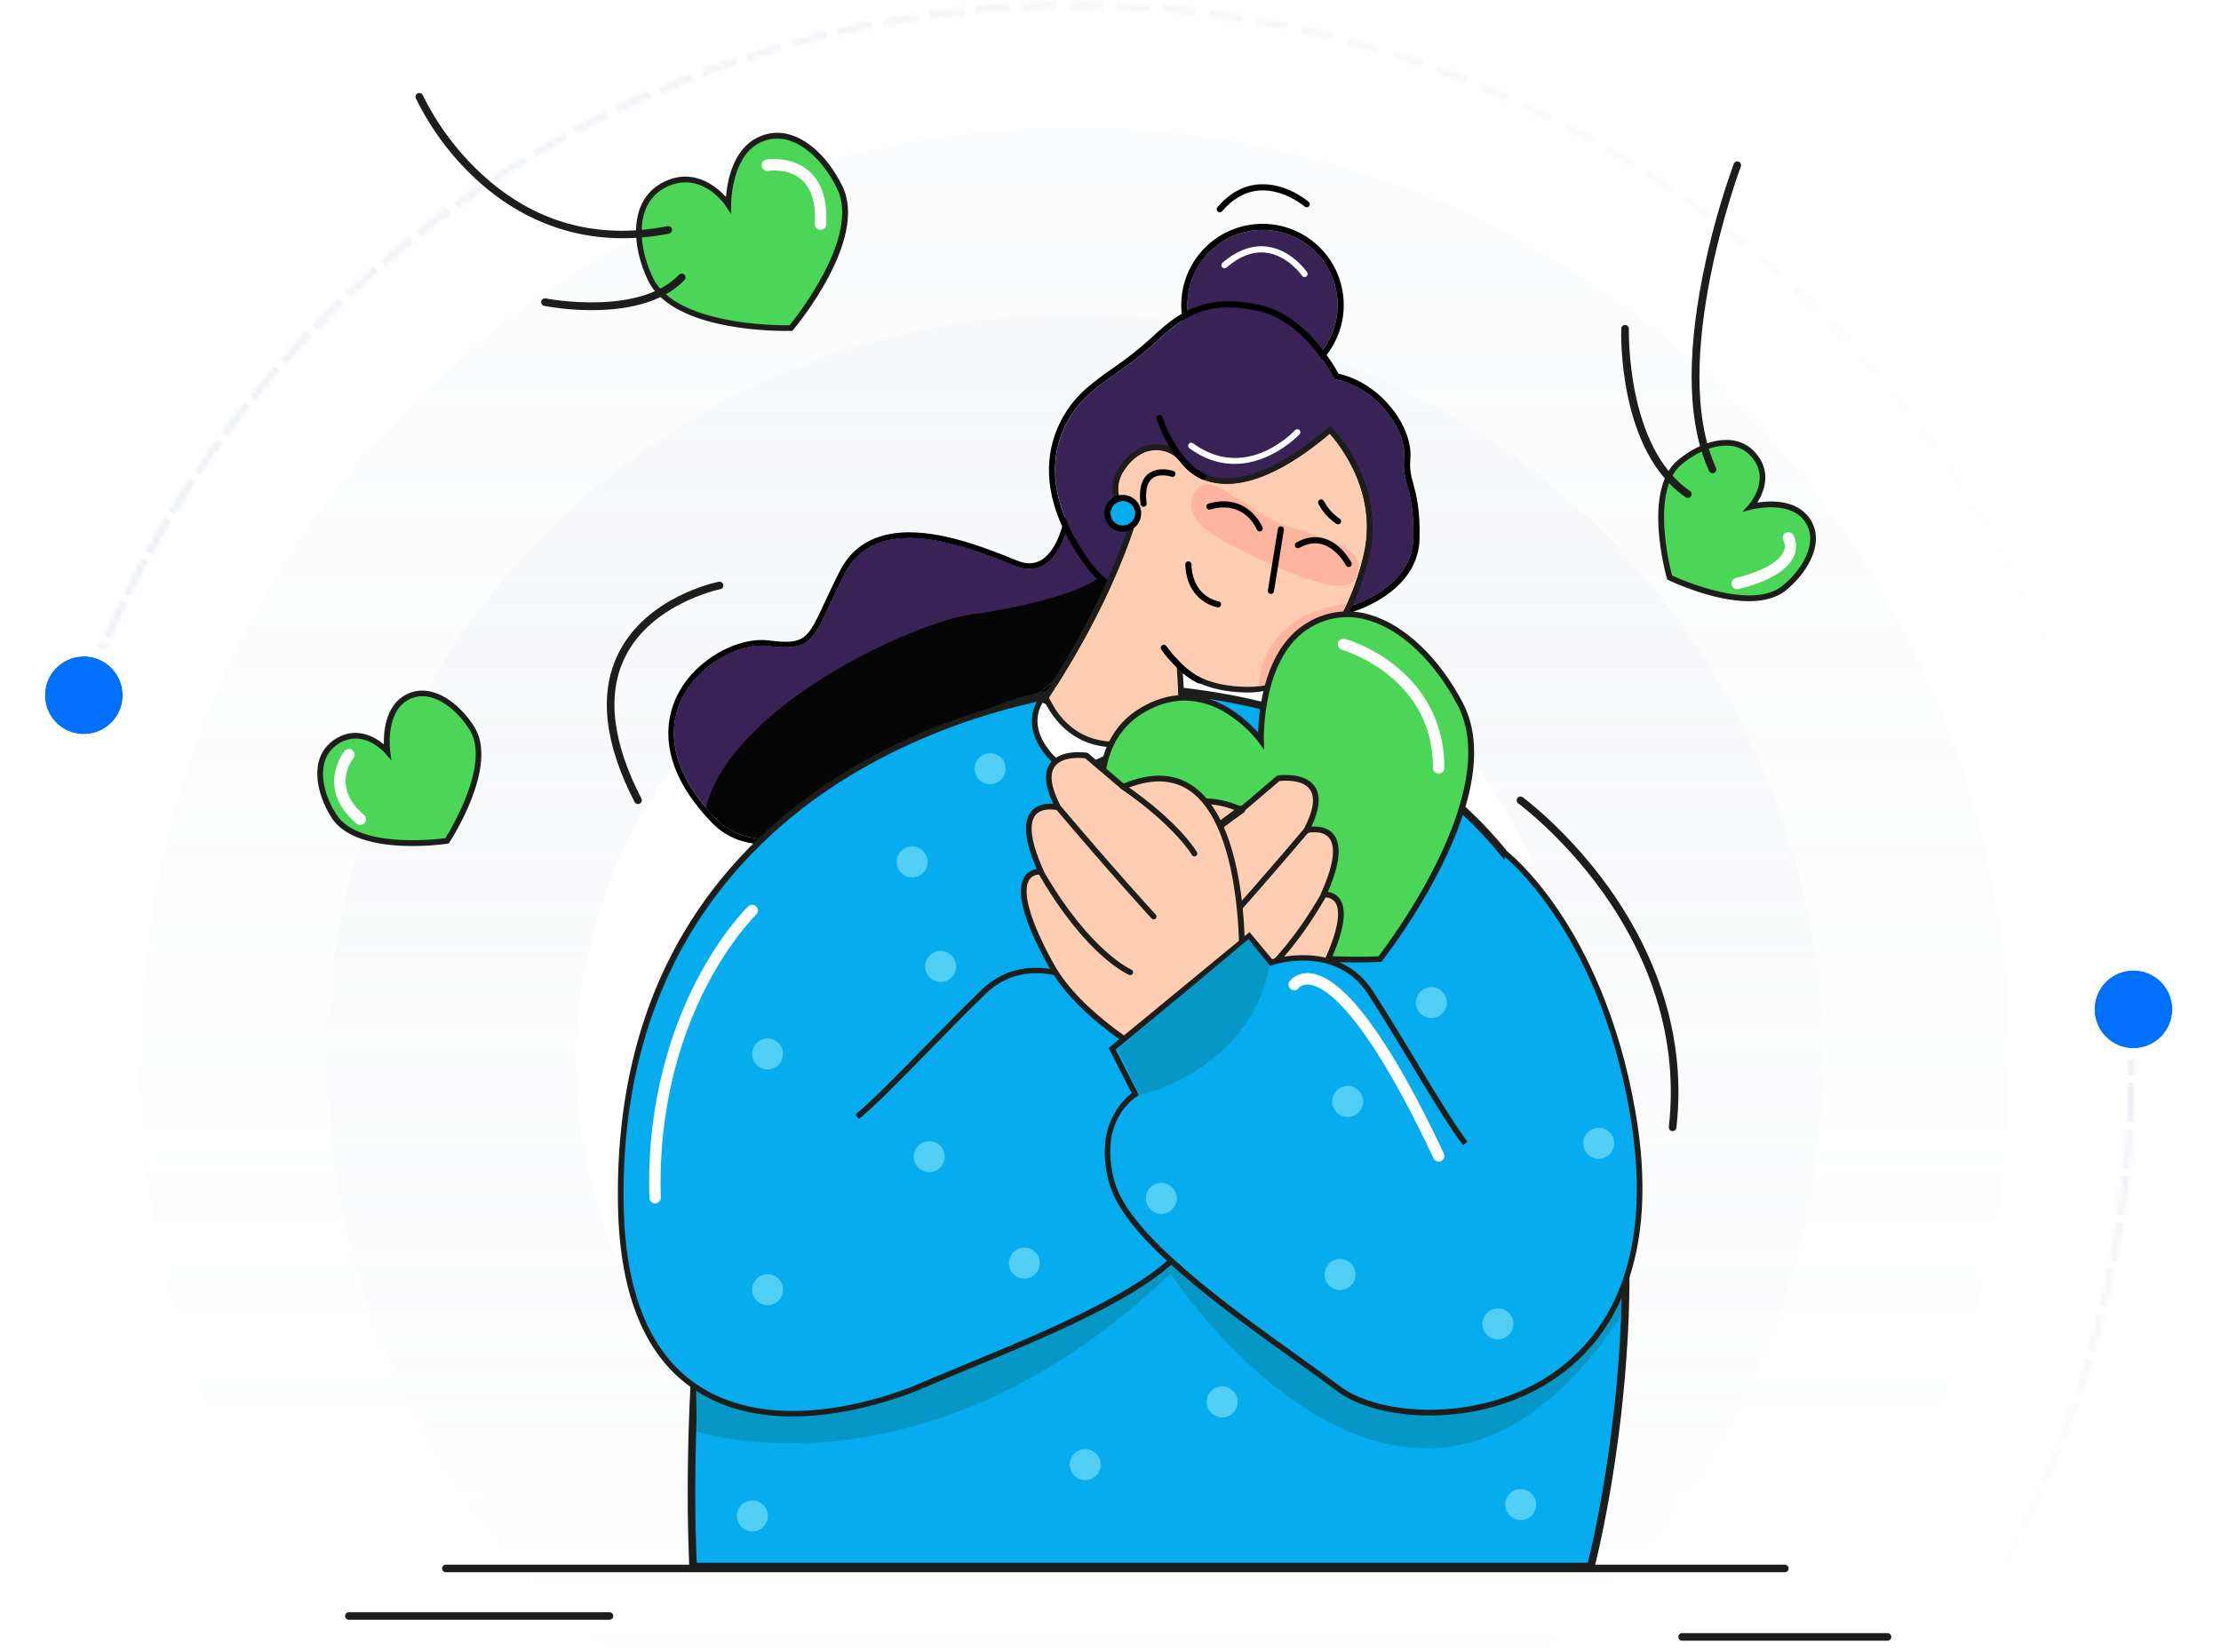 <svg width="406" height="302" viewBox="0 0 406 302" fill="none" xmlns="http://www.w3.org/2000/svg">
<mask id="mask0_14083_91640" style="mask-type:alpha" maskUnits="userSpaceOnUse" x="0" y="0" width="406" height="302">
<rect width="405.823" height="301.875" fill="#D9D9D9"/>
</mask>
<g mask="url(#mask0_14083_91640)">
<g opacity="0.5">
<mask id="path-2-inside-1_14083_91640" fill="white">
<path d="M389.979 202.565C391.995 156.308 377.371 110.86 348.759 74.459C320.146 38.057 279.439 13.112 234.015 4.144C188.592 -4.824 141.458 2.78 101.159 25.576C60.859 48.373 30.061 84.853 14.346 128.405L15.186 128.708C30.828 85.357 61.484 49.045 101.598 26.353C141.712 3.662 188.628 -3.907 233.842 5.02C279.057 13.946 319.576 38.777 348.057 75.01C376.537 111.244 391.094 156.483 389.087 202.526L389.979 202.565Z"/>
</mask>
<path d="M389.979 202.565C391.995 156.308 377.371 110.86 348.759 74.459C320.146 38.057 279.439 13.112 234.015 4.144C188.592 -4.824 141.458 2.78 101.159 25.576C60.859 48.373 30.061 84.853 14.346 128.405L15.186 128.708C30.828 85.357 61.484 49.045 101.598 26.353C141.712 3.662 188.628 -3.907 233.842 5.02C279.057 13.946 319.576 38.777 348.057 75.01C376.537 111.244 391.094 156.483 389.087 202.526L389.979 202.565Z" stroke="url(#paint0_linear_14083_91640)" stroke-width="2.848" stroke-dasharray="4.27 4.27" mask="url(#path-2-inside-1_14083_91640)"/>
</g>
<g opacity="0.5">
<mask id="path-3-inside-2_14083_91640" fill="white">
<path d="M14.604 260.572C30.489 304.063 61.43 340.422 101.819 363.061C142.207 385.699 189.37 393.118 234.758 383.973C280.146 374.827 320.756 349.723 349.225 313.21C377.695 276.697 392.141 231.192 389.944 184.943L389.052 184.986C391.239 231.021 376.86 276.316 348.521 312.661C320.183 349.006 279.761 373.994 234.582 383.098C189.403 392.201 142.457 384.816 102.255 362.282C62.053 339.748 31.254 303.556 15.443 260.266L14.604 260.572Z"/>
</mask>
<path d="M14.604 260.572C30.489 304.063 61.43 340.422 101.819 363.061C142.207 385.699 189.37 393.118 234.758 383.973C280.146 374.827 320.756 349.723 349.225 313.21C377.695 276.697 392.141 231.192 389.944 184.943L389.052 184.986C391.239 231.021 376.86 276.316 348.521 312.661C320.183 349.006 279.761 373.994 234.582 383.098C189.403 392.201 142.457 384.816 102.255 362.282C62.053 339.748 31.254 303.556 15.443 260.266L14.604 260.572Z" stroke="url(#paint1_linear_14083_91640)" stroke-width="2.848" stroke-dasharray="4.27 4.27" mask="url(#path-3-inside-2_14083_91640)"/>
</g>
<circle opacity="0.08" cx="196.502" cy="194.133" r="170.873" fill="url(#paint2_linear_14083_91640)"/>
<circle opacity="0.1" cx="196.505" cy="194.132" r="136.698" fill="url(#paint3_linear_14083_91640)"/>
<circle cx="196.505" cy="194.134" r="91.132" fill="white"/>
<g filter="url(#filter0_d_14083_91640)">
<circle cx="15.322" cy="125.09" r="7.12" transform="rotate(-2.504 15.322 125.09)" fill="#0170FF"/>
<circle cx="15.322" cy="125.09" r="8.138" transform="rotate(-2.504 15.322 125.09)" stroke="white" stroke-width="2.037"/>
</g>
<g filter="url(#filter1_d_14083_91640)">
<circle cx="389.993" cy="182.517" r="7.12" transform="rotate(-15.735 389.993 182.517)" fill="#0170FF"/>
<circle cx="389.993" cy="182.517" r="8.138" transform="rotate(-15.735 389.993 182.517)" stroke="white" stroke-width="2.037"/>
</g>
</g>
<path d="M326.266 287.482H81.51C81.325 287.482 81.149 287.409 81.018 287.279C80.888 287.148 80.814 286.972 80.814 286.787C80.814 286.603 80.888 286.426 81.018 286.296C81.149 286.165 81.325 286.092 81.51 286.092H326.266C326.451 286.092 326.627 286.165 326.758 286.296C326.888 286.426 326.961 286.603 326.961 286.787C326.961 286.972 326.888 287.148 326.758 287.279C326.627 287.409 326.451 287.482 326.266 287.482Z" fill="#1D1D1B"/>
<path d="M111.409 296.174H63.779C63.595 296.174 63.418 296.101 63.288 295.97C63.157 295.84 63.084 295.663 63.084 295.479C63.084 295.294 63.157 295.117 63.288 294.987C63.418 294.857 63.595 294.783 63.779 294.783H111.409C111.594 294.783 111.771 294.857 111.901 294.987C112.031 295.117 112.105 295.294 112.105 295.479C112.105 295.663 112.031 295.84 111.901 295.97C111.771 296.101 111.594 296.174 111.409 296.174Z" fill="#1D1D1B"/>
<path d="M345.04 299.999H307.492C307.308 299.999 307.131 299.925 307.001 299.795C306.87 299.664 306.797 299.488 306.797 299.303C306.797 299.119 306.87 298.942 307.001 298.812C307.131 298.681 307.308 298.608 307.492 298.608H345.04C345.224 298.608 345.401 298.681 345.532 298.812C345.662 298.942 345.735 299.119 345.735 299.303C345.735 299.488 345.662 299.664 345.532 299.795C345.401 299.925 345.224 299.999 345.04 299.999Z" fill="#1D1D1B"/>
<path d="M153.538 34.306C158.158 43.864 144.599 59.981 144.599 59.981C144.599 59.981 123.545 60.597 118.924 51.039C115.795 44.555 115.754 36.945 121.174 33.952C128.221 30.051 133.158 37.39 133.158 37.39C133.158 37.39 133.081 28.605 138.467 25.74C144.398 22.579 150.464 27.941 153.538 34.306Z" fill="#4BD657"/>
<path d="M143.675 60.513C139.454 60.513 122.655 59.957 118.455 51.265C115.441 45.032 114.927 36.809 120.92 33.493C126.528 30.392 130.902 34.042 132.699 36.006C132.918 33.336 133.895 27.582 138.22 25.277C139.203 24.735 140.289 24.405 141.408 24.309C142.527 24.213 143.653 24.352 144.714 24.718C148.261 25.875 151.734 29.373 154.008 34.08C158.722 43.815 145.559 59.648 144.996 60.315L144.847 60.496H144.614C144.52 60.503 144.189 60.513 143.675 60.513ZM125.315 33.34C123.942 33.359 122.597 33.731 121.41 34.421C116.011 37.407 116.571 45.018 119.38 50.827C123.552 59.439 142.031 59.519 144.336 59.477C145.785 57.687 157.22 43.161 153.055 34.546C150.903 30.093 147.659 26.793 144.363 25.722C143.435 25.403 142.449 25.282 141.471 25.366C140.493 25.451 139.543 25.739 138.683 26.213C133.645 28.896 133.648 37.313 133.652 37.397V39.135L132.685 37.703C132.574 37.456 129.72 33.34 125.315 33.34Z" fill="#1D1E1B"/>
<path d="M113.843 43.561C101.507 43.561 92.597 37.96 86.958 32.717C82.432 28.521 78.722 23.523 76.017 17.976C75.98 17.893 75.959 17.803 75.957 17.712C75.955 17.62 75.971 17.529 76.004 17.444C76.037 17.359 76.086 17.281 76.149 17.215C76.212 17.149 76.288 17.096 76.371 17.059C76.455 17.022 76.545 17.001 76.636 16.999C76.728 16.997 76.818 17.013 76.903 17.046C76.989 17.079 77.067 17.128 77.133 17.191C77.199 17.254 77.252 17.33 77.289 17.413C79.942 22.793 83.551 27.646 87.942 31.733C97.565 40.661 109.045 43.902 122.065 41.35C122.241 41.327 122.419 41.371 122.563 41.475C122.707 41.578 122.805 41.733 122.839 41.907C122.873 42.081 122.839 42.261 122.744 42.411C122.649 42.561 122.501 42.669 122.329 42.713C119.534 43.27 116.692 43.554 113.843 43.561Z" fill="#1D1D1B"/>
<path d="M108.172 56.71C105.248 56.712 102.329 56.449 99.453 55.924C99.278 55.882 99.126 55.774 99.03 55.623C98.933 55.471 98.898 55.288 98.933 55.112C98.968 54.936 99.07 54.78 99.217 54.677C99.365 54.575 99.546 54.533 99.724 54.561C99.894 54.596 116.825 57.867 124.116 50.243C124.243 50.109 124.418 50.032 124.603 50.027C124.787 50.023 124.966 50.092 125.1 50.219C125.234 50.346 125.311 50.521 125.316 50.706C125.32 50.89 125.252 51.069 125.124 51.203C120.851 55.67 113.808 56.71 108.172 56.71Z" fill="#1D1D1B"/>
<path d="M150 42.031H149.941C149.804 42.024 149.67 41.989 149.546 41.93C149.423 41.87 149.312 41.787 149.22 41.684C149.129 41.582 149.059 41.463 149.014 41.333C148.968 41.203 148.949 41.066 148.957 40.929C149.166 37.209 148.366 34.508 146.583 32.902C144.114 30.68 140.471 31.233 140.433 31.24C140.16 31.286 139.879 31.222 139.654 31.061C139.428 30.901 139.276 30.657 139.229 30.384C139.183 30.112 139.248 29.831 139.408 29.606C139.568 29.38 139.812 29.228 140.085 29.182C140.273 29.15 144.726 28.448 147.949 31.337C150.24 33.385 151.276 36.653 151.033 41.047C151.018 41.312 150.903 41.561 150.711 41.743C150.519 41.926 150.265 42.029 150 42.031Z" fill="white"/>
<path d="M86.224 133.089C90.681 140.042 81.705 153.744 81.705 153.744C81.705 153.744 65.503 156.177 61.046 149.224C58.025 144.51 57.292 138.638 61.196 135.818C66.275 132.154 70.767 137.358 70.767 137.358C70.767 137.358 69.895 130.586 73.785 127.871C78.075 124.884 83.248 128.462 86.224 133.089Z" fill="#4BD657"/>
<path d="M75.381 154.693C70.211 154.693 63.369 153.807 60.612 149.509C57.678 144.931 56.513 138.562 60.894 135.401C64.84 132.554 68.473 134.706 70.166 136.097C70.117 133.896 70.444 129.581 73.49 127.457C74.212 126.94 75.035 126.581 75.905 126.401C76.775 126.221 77.673 126.226 78.541 126.414C81.416 126.984 84.452 129.383 86.663 132.832C91.249 139.983 82.519 153.483 82.143 154.04L82.014 154.238L81.785 154.269C79.663 154.558 77.523 154.7 75.381 154.693ZM65 135.036C63.735 135.054 62.51 135.478 61.506 136.246C57.681 139.027 58.811 144.767 61.506 148.946C65.448 155.097 79.428 153.518 81.409 153.261C82.453 151.568 89.753 139.518 85.8 133.371C83.739 130.158 80.954 127.93 78.353 127.415C77.622 127.258 76.866 127.256 76.134 127.408C75.401 127.561 74.709 127.865 74.102 128.302C70.51 130.805 71.296 137.233 71.32 137.296L71.543 139.034L70.409 137.72C70.253 137.56 68.014 135.036 65 135.036Z" fill="#1D1E1B"/>
<path d="M65.864 150.851C65.617 150.852 65.378 150.764 65.189 150.605C57.541 144.103 62.919 137.393 62.971 137.324C63.147 137.11 63.401 136.974 63.676 136.947C63.952 136.92 64.227 137.004 64.441 137.179C64.654 137.355 64.79 137.609 64.817 137.884C64.844 138.159 64.76 138.434 64.585 138.648C64.415 138.86 60.482 143.863 66.539 149.012C66.702 149.15 66.819 149.335 66.873 149.542C66.928 149.748 66.918 149.967 66.844 150.167C66.77 150.368 66.637 150.541 66.462 150.664C66.286 150.786 66.078 150.852 65.864 150.851Z" fill="white"/>
<path d="M326.266 107.434C319.942 112.742 305.201 105.598 305.201 105.598C305.201 105.598 300.716 89.842 307.04 84.533C311.327 80.931 317.06 79.453 320.352 82.965C324.635 87.537 320.05 92.658 320.05 92.658C320.05 92.658 326.655 90.919 329.847 94.434C333.369 98.304 330.483 103.915 326.266 107.434Z" fill="#4BD657"/>
<path d="M319.717 109.927C313.045 109.927 305.424 106.28 304.983 106.068L304.771 105.963L304.708 105.741C304.52 105.084 300.188 89.595 306.711 84.133C310.883 80.636 317.043 78.668 320.739 82.607C324.069 86.157 322.408 90.037 321.246 91.893C323.423 91.546 327.741 91.334 330.24 94.084C330.846 94.732 331.31 95.5 331.601 96.338C331.893 97.177 332.006 98.066 331.934 98.951C331.735 101.878 329.744 105.209 326.608 107.827C324.779 109.37 322.321 109.927 319.717 109.927ZM305.65 105.226C307.462 106.061 320.346 111.728 325.936 107.034L326.284 107.434L325.936 107.034C328.86 104.6 330.713 101.538 330.891 98.888C330.953 98.143 330.86 97.393 330.615 96.686C330.37 95.98 329.979 95.332 329.469 94.786C326.531 91.552 320.252 93.145 320.189 93.162L318.514 93.6L319.668 92.311C319.842 92.116 323.882 87.481 319.981 83.323C316.748 79.874 311.185 81.741 307.381 84.933C301.788 89.63 305.139 103.297 305.65 105.226Z" fill="#1D1E1B"/>
<path d="M313.056 86.532C312.922 86.532 312.792 86.494 312.679 86.422C312.567 86.35 312.478 86.247 312.423 86.126C308.598 77.782 308.216 65.773 311.244 50.459C312.63 43.496 314.529 36.646 316.925 29.964C316.991 29.791 317.122 29.652 317.29 29.576C317.458 29.501 317.65 29.495 317.822 29.56C317.994 29.626 318.134 29.757 318.209 29.925C318.285 30.094 318.291 30.285 318.225 30.457C318.09 30.805 304.875 66.225 313.688 85.548C313.726 85.632 313.747 85.722 313.75 85.813C313.753 85.905 313.738 85.996 313.706 86.081C313.673 86.167 313.624 86.245 313.562 86.312C313.499 86.379 313.424 86.432 313.341 86.47C313.251 86.511 313.154 86.532 313.056 86.532Z" fill="#1D1D1B"/>
<path d="M308.536 91.052C308.396 91.052 308.259 91.009 308.144 90.93C295.801 82.468 296.323 60.996 296.368 60.089C296.374 59.904 296.452 59.73 296.586 59.603C296.721 59.477 296.9 59.409 297.084 59.414C297.269 59.42 297.443 59.498 297.57 59.633C297.696 59.767 297.764 59.946 297.759 60.131C297.759 60.346 297.22 81.752 308.929 89.783C309.081 89.887 309.186 90.047 309.22 90.229C309.254 90.41 309.214 90.597 309.11 90.749C309.046 90.843 308.961 90.919 308.861 90.972C308.761 91.024 308.649 91.052 308.536 91.052Z" fill="#1D1D1B"/>
<path d="M317.577 107.74C317.322 107.74 317.076 107.647 316.886 107.478C316.695 107.31 316.572 107.077 316.541 106.825C316.51 106.572 316.572 106.317 316.716 106.107C316.86 105.897 317.076 105.747 317.323 105.685C323.786 104.069 325.563 101.965 326.046 100.853C326.192 100.543 326.268 100.206 326.268 99.864C326.268 99.522 326.192 99.184 326.046 98.874C325.905 98.639 325.863 98.358 325.928 98.092C325.993 97.826 326.16 97.597 326.393 97.453C326.512 97.382 326.643 97.335 326.779 97.315C326.915 97.295 327.054 97.302 327.187 97.336C327.321 97.37 327.446 97.43 327.556 97.513C327.667 97.595 327.759 97.699 327.829 97.818C328.133 98.399 328.302 99.04 328.326 99.695C328.349 100.35 328.226 101.002 327.965 101.604C326.87 104.243 323.445 106.297 317.803 107.709C317.729 107.727 317.653 107.738 317.577 107.74Z" fill="white"/>
<path d="M195.498 95.119C195.498 95.119 193.495 106.676 185.492 103.435C177.489 100.195 160.422 93.106 154.428 104.878C148.434 116.65 149.477 119.23 140.247 118.089C131.016 116.949 112.764 131.068 130.943 149.755C149.123 168.442 210.447 108.602 210.447 108.602L209.898 101.353L195.498 95.119Z" fill="#382256"/>
<path d="M195.498 95.12L209.899 101.378L210.448 108.626C210.448 108.626 160.019 157.835 137.066 153.072C134.737 152.624 132.602 151.475 130.944 149.78C112.764 131.092 131.017 116.988 140.247 118.114C149.478 119.241 148.438 116.661 154.429 104.903C157.926 98.037 165.182 97.602 172.215 99.048C177.242 100.091 182.155 102.111 185.492 103.46C185.95 103.649 186.424 103.795 186.907 103.898C193.736 105.317 195.498 95.144 195.498 95.144V95.12ZM195.71 94.122C195.474 94.075 195.228 94.112 195.015 94.226C194.877 94.301 194.757 94.406 194.664 94.534C194.572 94.661 194.51 94.808 194.483 94.963C194.483 95.019 193.541 100.237 190.593 102.243C190.093 102.586 189.527 102.82 188.931 102.929C188.335 103.038 187.722 103.02 187.133 102.876C186.71 102.787 186.295 102.659 185.896 102.494L185.59 102.368C182.332 101.051 177.409 99.059 172.441 98.026C163.054 96.076 156.671 98.228 153.514 104.43C152.384 106.645 151.522 108.501 150.761 110.135C147.552 117.033 147.141 117.919 140.386 117.089C135.105 116.445 127.175 120.343 123.785 127.171C121.734 131.312 119.839 139.85 130.21 150.513C132.013 152.357 134.336 153.608 136.868 154.098C146.693 156.138 162.22 149.199 183.007 133.474C192.837 125.967 202.245 117.924 211.188 109.381C211.298 109.274 211.383 109.145 211.437 109.002C211.491 108.859 211.513 108.706 211.501 108.553L210.952 101.305C210.938 101.115 210.872 100.933 210.762 100.778C210.651 100.622 210.501 100.501 210.326 100.425L195.926 94.167C195.861 94.139 195.793 94.118 195.724 94.104L195.71 94.122Z" fill="black"/>
<path d="M129.043 147.669C133.789 128.895 167.168 113.831 177.323 112.392C187.479 110.952 199.922 108.011 202.303 104.166C204.685 100.321 198.062 97.397 198.062 97.397L200.21 97.164L209.9 101.367L210.449 108.616C210.449 108.616 149.124 168.456 130.945 149.769C130.257 149.063 129.627 148.365 129.043 147.669Z" fill="#050505"/>
<path d="M126.705 286.44C126.705 286.44 116.804 120.033 209.102 125.818C331.133 133.467 290.804 286.44 290.804 286.44H126.705Z" fill="#07ACEE"/>
<path d="M291.339 287.135H126.052L126.01 286.482C126.01 286.224 124.533 260.57 128.187 230.177C130.335 212.311 133.805 196.322 138.498 182.651C144.381 165.518 152.217 151.994 161.792 142.447C174.503 129.782 190.433 123.952 209.147 125.123C240.09 127.063 263.324 138.533 278.253 159.219C286.089 170.073 291.659 183.535 294.805 199.232C297.315 211.748 298.282 225.738 297.726 240.771C296.752 266.352 291.527 286.419 291.468 286.617L291.339 287.135ZM127.366 285.745H290.261C291.078 282.449 295.459 263.842 296.338 240.687C297.228 217.265 294.6 184.261 277.123 160.029C262.448 139.701 239.547 128.423 209.061 126.514C190.759 125.367 175.191 131.058 162.776 143.435C141.401 164.74 132.922 202.454 129.567 230.351C126.254 257.931 127.165 281.573 127.366 285.745Z" fill="#1D1D1B"/>
<path d="M127.402 261.755C127.402 261.755 169.122 275.662 213.971 232.899C213.971 232.899 257.558 299.303 296.368 240.548V233.942L201.803 220.731L127.055 245.415L127.402 261.755Z" fill="#0598C6"/>
<path d="M194.502 126.861C194.502 126.861 111.757 137.197 113.496 220.731C114.497 268.709 153.745 259.774 168.917 253.175C184.089 246.576 211.968 236.724 217.9 225.977C223.831 215.231 217.468 209.185 217.468 209.185L223.497 202.089L203.836 176.292L198.82 180.075C198.82 180.075 188.042 173.41 179.855 181.292C171.667 189.173 161.866 199.944 156.7 204.172" fill="#07ACEE"/>
<path d="M144.883 258.999C138.924 258.999 132.736 257.813 127.347 254.361C118.151 248.471 113.318 237.158 112.974 220.741C112.574 201.589 116.611 184.706 124.969 170.556C131.658 159.236 141.111 149.637 153.063 142.047C173.398 129.111 194.23 126.403 194.436 126.361L194.568 127.404C194.359 127.428 173.729 130.13 153.592 142.955C135.044 154.776 113.124 177.854 114.017 220.745C114.365 236.793 119.027 247.818 127.924 253.509C142.929 263.122 164.543 254.552 168.722 252.72C171.264 251.618 174.163 250.418 177.237 249.149C192.162 242.985 212.605 234.547 217.458 225.751C223.111 215.509 217.371 209.825 217.111 209.585L216.763 209.237L217.079 208.862L222.833 202.086L203.743 177.033L198.854 180.718L198.552 180.531C198.128 180.266 188.028 174.179 180.223 181.681C176.865 184.911 173.27 188.607 169.765 192.184C164.797 197.271 160.104 202.079 157.037 204.589L156.377 203.782C159.398 201.307 164.071 196.523 169.018 191.454C172.516 187.873 176.128 184.171 179.5 180.93C187.1 173.629 196.915 178.438 198.785 179.463L203.944 175.576L204.257 175.99L224.172 202.121L218.168 209.189C219.433 210.694 223.605 216.754 218.365 226.245C213.331 235.357 193.535 243.531 177.63 250.102C174.56 251.367 171.664 252.567 169.133 253.665C166.341 254.861 156.019 258.999 144.883 258.999Z" fill="#1D1D1B"/>
<path d="M190.418 127.831C190.418 127.831 186.677 132.25 191.892 138.16C197.107 144.07 206.606 135.615 206.606 135.615L190.418 127.831Z" fill="white"/>
<path d="M196.586 140.768C196.429 140.768 196.273 140.768 196.117 140.768C195.237 140.726 194.375 140.503 193.584 140.115C192.794 139.726 192.091 139.179 191.52 138.508C186.069 132.333 189.998 127.546 190.036 127.497L190.297 127.191L207.555 135.487L206.971 136.008C206.727 136.206 201.53 140.768 196.586 140.768ZM190.603 128.481C189.907 129.552 188.186 133.143 192.303 137.806C192.785 138.371 193.377 138.832 194.044 139.16C194.711 139.488 195.437 139.677 196.179 139.714C199.937 139.94 204.12 136.933 205.664 135.723L190.603 128.481Z" fill="#1D1D1B"/>
<path d="M230.787 69.51C238.372 69.51 244.52 63.362 244.52 55.778C244.52 48.193 238.372 42.045 230.787 42.045C223.203 42.045 217.055 48.193 217.055 55.778C217.055 63.362 223.203 69.51 230.787 69.51Z" fill="#382256"/>
<path d="M241.814 47.594C243.433 49.775 244.369 52.387 244.503 55.1C244.637 57.812 243.963 60.504 242.568 62.834C241.172 65.164 239.117 67.028 236.662 68.19C234.207 69.352 231.462 69.76 228.776 69.362C226.089 68.965 223.58 67.779 221.567 65.956C219.554 64.132 218.127 61.753 217.466 59.118C216.805 56.484 216.941 53.713 217.855 51.155C218.769 48.597 220.421 46.368 222.602 44.75C224.05 43.675 225.696 42.895 227.445 42.456C229.195 42.017 231.013 41.927 232.797 42.191C234.582 42.455 236.296 43.069 237.843 43.995C239.39 44.922 240.74 46.145 241.814 47.594ZM242.715 46.923C240.964 44.563 238.553 42.776 235.786 41.787C233.019 40.798 230.021 40.652 227.171 41.367C224.321 42.081 221.748 43.625 219.775 45.803C217.803 47.98 216.52 50.694 216.09 53.6C215.66 56.507 216.101 59.476 217.358 62.132C218.615 64.787 220.631 67.01 223.151 68.52C225.672 70.03 228.584 70.759 231.518 70.614C234.453 70.469 237.279 69.457 239.638 67.706C242.799 65.356 244.899 61.847 245.475 57.951C246.052 54.054 245.059 50.088 242.715 46.923Z" fill="black"/>
<path d="M245.894 111.134C245.894 111.134 258.146 108.005 258.362 98.527C258.577 89.05 256.248 88.699 256.689 83.706C257.131 78.714 251.763 70.78 243.947 69.327C243.947 69.327 238.677 58.73 230.041 56.856C221.405 54.982 216.889 57.287 211.705 62.172C206.521 67.057 203.013 68.618 199.255 71.927C195.497 75.237 187.125 85.639 199.06 102.407C210.996 119.175 245.894 111.134 245.894 111.134Z" fill="#382256"/>
<path d="M253.891 75.801C255.849 78.443 256.895 81.391 256.673 83.707C256.231 88.699 258.56 89.043 258.345 98.528C258.129 108.012 245.878 111.134 245.878 111.134C245.878 111.134 211.4 119.078 199.256 102.713L199.033 102.407C187.098 85.64 195.466 75.237 199.228 71.928C202.99 68.618 206.491 67.06 211.678 62.172C216.865 57.284 221.367 54.979 230.014 56.856C235.058 57.948 238.952 62.009 241.323 65.2C242.301 66.503 243.172 67.882 243.931 69.324C248.12 70.102 251.607 72.745 253.874 75.797L253.891 75.801ZM254.774 75.13C252.198 71.653 248.541 69.202 244.692 68.329C243.96 67.011 243.141 65.743 242.241 64.533C239.748 61.171 235.635 56.919 230.267 55.754C221.155 53.776 216.274 56.307 210.923 61.348C208.567 63.545 206.044 65.556 203.376 67.363C201.685 68.51 200.06 69.75 198.508 71.079C195.294 73.912 193.071 77.7 192.167 81.888C190.797 88.438 192.807 95.558 198.143 103.054C198.22 103.165 198.3 103.273 198.38 103.381C201.293 107.306 205.656 110.209 211.351 112.003C215.829 113.411 221.141 114.145 227.138 114.179C233.527 114.197 239.901 113.542 246.152 112.226H246.18C248.467 111.582 250.649 110.61 252.657 109.34C257.034 106.559 259.395 102.828 259.492 98.562C259.618 93.135 258.925 90.587 258.373 88.539C257.945 86.971 257.639 85.834 257.817 83.811C258.046 81.235 256.916 77.991 254.799 75.14L254.774 75.13Z" fill="black"/>
<path d="M215.012 120.257L215.708 132.077C215.708 132.077 199.02 142.507 191.719 127.558C191.719 127.558 202.496 111.913 207.711 95.19C207.711 95.19 202.072 91.084 205.511 85.942C208.949 80.8 213.855 81.822 215.84 84.496C215.84 84.496 223.019 96.268 243.08 79.309C243.08 79.309 252.101 88.675 249.376 101.062C246.65 113.449 238.598 125.642 228.196 125.59C217.794 125.538 215.012 120.257 215.012 120.257Z" fill="#FFCDB2"/>
<path d="M243.065 79.308C243.065 79.308 252.087 88.674 249.361 101.062C246.636 113.449 238.619 125.59 228.248 125.59H228.182C217.779 125.534 215.012 120.256 215.012 120.256L215.707 132.077C215.707 132.077 210.044 135.616 203.887 135.616C199.465 135.616 194.781 133.798 191.719 127.557C191.719 127.557 202.496 111.912 207.711 95.19C207.711 95.19 202.072 91.084 205.51 85.942C207.277 83.299 209.429 82.284 211.376 82.284C212.24 82.284 213.092 82.484 213.866 82.867C214.641 83.251 215.316 83.808 215.84 84.495C215.84 84.495 218.273 88.473 224.236 88.473C228.54 88.473 234.666 86.411 243.079 79.308H243.065ZM243.152 77.883L242.405 78.512C235.406 84.422 229.294 87.43 224.236 87.43C218.913 87.43 216.751 83.988 216.73 83.953L216.705 83.911L216.677 83.873C216.059 83.052 215.258 82.387 214.338 81.93C213.417 81.473 212.403 81.237 211.376 81.241C208.81 81.241 206.421 82.705 204.645 85.361C203 87.819 202.924 90.468 204.422 93.01C204.988 93.951 205.691 94.801 206.508 95.534C201.342 111.658 190.981 126.803 190.863 126.956L190.516 127.456L190.78 128.006C193.561 133.659 198.081 136.649 203.873 136.649C210.27 136.649 216.02 133.103 216.26 132.95L216.785 132.623L216.747 132.004L216.226 123.111C218.242 124.731 221.917 126.587 228.175 126.622H228.248C233.397 126.622 238.33 123.841 242.502 118.598C246.139 114.016 248.941 107.865 250.39 101.277C251.559 95.979 250.794 90.374 248.183 85.069C247.046 82.709 245.579 80.522 243.827 78.575L243.131 77.879L243.152 77.883Z" fill="#1D1D1B"/>
<path d="M217.948 124.334C218.268 124.536 218.595 124.72 218.925 124.887C218.992 124.923 219.065 124.945 219.14 124.953C219.215 124.96 219.292 124.952 219.364 124.929C219.436 124.906 219.503 124.869 219.56 124.82C219.618 124.77 219.665 124.71 219.698 124.642C219.732 124.575 219.752 124.501 219.756 124.425C219.761 124.35 219.75 124.274 219.724 124.203C219.699 124.131 219.659 124.066 219.608 124.01C219.557 123.955 219.495 123.91 219.426 123.879C216.061 122.206 213.258 118.205 213.23 118.163C213.191 118.097 213.138 118.039 213.075 117.994C213.012 117.949 212.941 117.917 212.865 117.901C212.789 117.885 212.711 117.884 212.636 117.9C212.56 117.915 212.488 117.946 212.424 117.99C212.361 118.034 212.307 118.091 212.267 118.157C212.226 118.223 212.2 118.296 212.189 118.373C212.178 118.45 212.183 118.528 212.204 118.602C212.225 118.677 212.26 118.746 212.309 118.806C212.417 118.966 214.805 122.363 217.948 124.334Z" fill="black"/>
<path d="M208.595 92.442C208.669 92.541 208.775 92.612 208.894 92.645C209.013 92.678 209.14 92.671 209.254 92.625C209.369 92.579 209.465 92.496 209.528 92.389C209.591 92.283 209.618 92.159 209.603 92.036C209.321 89.811 209.651 88.291 210.587 87.516C211.922 86.424 214.112 87.151 214.137 87.168C214.206 87.193 214.28 87.203 214.353 87.198C214.427 87.194 214.499 87.175 214.565 87.143C214.631 87.11 214.691 87.065 214.739 87.01C214.788 86.955 214.825 86.891 214.849 86.821C214.896 86.68 214.886 86.527 214.821 86.394C214.756 86.26 214.641 86.158 214.502 86.108C214.387 86.07 211.689 85.18 209.881 86.657C208.626 87.7 208.143 89.54 208.491 92.178C208.503 92.273 208.539 92.364 208.595 92.442Z" fill="black"/>
<path d="M235.981 96.434C229.198 94.417 222.461 87.294 219.874 88.695C217.287 90.096 216.769 93.587 219.669 96.1C222.568 98.614 225.888 100.293 232.88 103.401C239.871 106.509 246.915 109.047 248.101 105.059C249.286 101.072 245.956 99.396 235.981 96.434Z" fill="#FFB49F"/>
<path d="M236.802 100.022C236.884 100.131 237.003 100.206 237.137 100.234C237.27 100.262 237.409 100.241 237.528 100.175C238.989 99.351 240.411 99.132 241.756 99.539C244.457 100.345 246.039 103.363 246.057 103.401C246.13 103.524 246.247 103.615 246.385 103.655C246.522 103.695 246.67 103.681 246.797 103.615C246.925 103.55 247.023 103.439 247.071 103.304C247.12 103.17 247.115 103.022 247.058 102.89C246.985 102.748 245.247 99.413 242.083 98.464C240.435 97.967 238.717 98.214 236.976 99.195C236.847 99.268 236.752 99.39 236.712 99.533C236.672 99.677 236.691 99.83 236.763 99.959L236.802 100.022Z" fill="black"/>
<path d="M220.624 92.954C220.692 93.046 220.787 93.115 220.896 93.152C221.005 93.188 221.122 93.191 221.232 93.159C227.49 91.365 229.68 96.636 229.771 96.869C229.834 96.994 229.942 97.092 230.074 97.142C230.205 97.192 230.351 97.191 230.482 97.139C230.613 97.087 230.719 96.988 230.781 96.862C230.842 96.735 230.854 96.59 230.814 96.455C230.786 96.389 228.158 90.002 220.919 92.078C220.776 92.119 220.655 92.215 220.582 92.346C220.51 92.476 220.492 92.63 220.533 92.773C220.551 92.839 220.582 92.9 220.624 92.954Z" fill="black"/>
<path d="M241.815 93.427C242.491 94.346 243.322 95.14 244.27 95.774C244.333 95.819 244.404 95.85 244.479 95.866C244.554 95.882 244.632 95.882 244.708 95.867C244.783 95.852 244.855 95.821 244.918 95.777C244.982 95.733 245.035 95.677 245.076 95.611C245.116 95.546 245.143 95.472 245.154 95.396C245.165 95.32 245.161 95.242 245.14 95.168C245.12 95.094 245.085 95.024 245.037 94.964C244.989 94.903 244.929 94.854 244.861 94.818C243.662 93.997 242.681 92.897 242.003 91.612C241.935 91.48 241.818 91.38 241.676 91.334C241.535 91.289 241.381 91.301 241.248 91.369C241.116 91.436 241.016 91.554 240.97 91.696C240.925 91.837 240.937 91.991 241.005 92.123C241.239 92.579 241.51 93.015 241.815 93.427Z" fill="black"/>
<path d="M218.278 108.283C219.333 109.703 220.869 110.691 222.599 111.064C222.743 111.078 222.887 111.036 223.001 110.948C223.115 110.859 223.19 110.73 223.211 110.587C223.233 110.444 223.199 110.298 223.116 110.18C223.033 110.062 222.908 109.98 222.766 109.951C222.564 109.92 217.986 109.138 217.791 103.137C217.776 102.995 217.708 102.865 217.601 102.771C217.493 102.678 217.354 102.628 217.212 102.633C217.069 102.638 216.934 102.697 216.833 102.797C216.732 102.898 216.673 103.033 216.668 103.175C216.751 105.47 217.412 107.114 218.278 108.283Z" fill="black"/>
<path d="M214.978 83.48C216.223 85.159 217.804 86.745 219.734 87.684C219.868 87.749 220.022 87.758 220.162 87.709C220.303 87.661 220.418 87.558 220.483 87.424C220.548 87.291 220.557 87.137 220.509 86.996C220.46 86.856 220.358 86.74 220.224 86.675C215.124 84.189 212.513 76.391 212.489 76.311C212.471 76.236 212.437 76.164 212.39 76.102C212.344 76.04 212.284 75.988 212.216 75.95C212.148 75.912 212.073 75.888 211.996 75.88C211.918 75.873 211.84 75.881 211.766 75.905C211.692 75.929 211.624 75.969 211.565 76.02C211.507 76.072 211.461 76.136 211.428 76.207C211.396 76.277 211.378 76.354 211.377 76.432C211.376 76.51 211.391 76.587 211.421 76.659C212.272 79.092 213.47 81.39 214.978 83.48Z" fill="black"/>
<path d="M217.303 81.843C217.336 81.889 217.376 81.93 217.421 81.964C227.903 89.613 237.475 79.513 237.569 79.409C237.669 79.3 237.723 79.155 237.717 79.006C237.711 78.858 237.647 78.717 237.537 78.616C237.483 78.566 237.42 78.527 237.351 78.502C237.281 78.476 237.208 78.465 237.135 78.468C236.986 78.474 236.845 78.538 236.745 78.648C236.397 79.037 227.754 88.125 218.085 81.057C217.977 80.976 217.844 80.936 217.709 80.946C217.574 80.956 217.448 81.014 217.352 81.109C217.257 81.205 217.2 81.332 217.191 81.467C217.182 81.602 217.221 81.735 217.303 81.843Z" fill="white"/>
<path d="M222.52 38.593C222.544 38.628 222.573 38.66 222.607 38.687C222.72 38.783 222.867 38.831 223.016 38.819C223.165 38.807 223.302 38.737 223.399 38.624C225.374 36.305 227.648 35.029 230.158 34.838C234.65 34.49 238.463 37.734 238.502 37.769C238.615 37.866 238.762 37.914 238.911 37.903C239.059 37.892 239.197 37.823 239.294 37.71C239.343 37.654 239.38 37.59 239.404 37.52C239.427 37.45 239.437 37.376 239.432 37.302C239.426 37.228 239.407 37.156 239.374 37.09C239.341 37.024 239.295 36.965 239.239 36.917C239.068 36.771 235.046 33.34 230.081 33.715C227.258 33.931 224.724 35.335 222.544 37.887C222.46 37.984 222.411 38.107 222.407 38.236C222.402 38.364 222.442 38.49 222.52 38.593Z" fill="black"/>
<path d="M231.875 108.38C231.941 108.469 232.031 108.536 232.135 108.574C232.239 108.612 232.352 108.618 232.46 108.592C232.567 108.566 232.665 108.509 232.74 108.428C232.815 108.347 232.865 108.245 232.883 108.136L234.701 96.844C234.713 96.703 234.671 96.562 234.583 96.451C234.496 96.339 234.369 96.264 234.229 96.242C234.089 96.219 233.945 96.251 233.827 96.33C233.709 96.408 233.626 96.529 233.592 96.667L231.774 107.956C231.761 108.029 231.763 108.105 231.78 108.178C231.798 108.251 231.83 108.32 231.875 108.38Z" fill="black"/>
<path d="M205.24 96.107C206.482 96.107 207.489 95.1 207.489 93.857C207.489 92.615 206.482 91.608 205.24 91.608C203.997 91.608 202.99 92.615 202.99 93.857C202.99 95.1 203.997 96.107 205.24 96.107Z" fill="#07ACEE"/>
<path d="M207.044 92.519C207.311 92.876 207.465 93.303 207.488 93.748C207.511 94.192 207.401 94.633 207.173 95.015C206.945 95.397 206.608 95.703 206.206 95.893C205.804 96.083 205.354 96.15 204.914 96.085C204.474 96.019 204.063 95.824 203.734 95.525C203.405 95.226 203.172 94.835 203.065 94.403C202.958 93.971 202.982 93.517 203.133 93.099C203.285 92.681 203.557 92.317 203.915 92.053C204.393 91.701 204.99 91.553 205.576 91.64C206.162 91.728 206.69 92.043 207.044 92.519ZM207.948 91.848C207.55 91.313 207.003 90.907 206.375 90.683C205.746 90.459 205.066 90.426 204.419 90.589C203.772 90.751 203.188 91.102 202.74 91.597C202.293 92.091 202.002 92.708 201.905 93.368C201.808 94.027 201.908 94.701 202.194 95.304C202.48 95.907 202.938 96.411 203.51 96.754C204.083 97.096 204.744 97.261 205.41 97.227C206.077 97.194 206.718 96.964 207.253 96.566C207.969 96.031 208.444 95.235 208.575 94.35C208.705 93.466 208.48 92.567 207.948 91.848Z" fill="black"/>
<path d="M223.382 48.835L223.406 48.867C223.504 48.979 223.642 49.049 223.791 49.06C223.939 49.071 224.086 49.023 224.199 48.926C226.633 46.812 229.108 45.901 231.5 46.214C235.443 46.725 237.967 50.355 237.991 50.386C238.03 50.453 238.082 50.511 238.144 50.557C238.207 50.603 238.278 50.636 238.354 50.653C238.429 50.67 238.507 50.671 238.583 50.657C238.659 50.643 238.732 50.613 238.796 50.569C238.86 50.525 238.914 50.469 238.955 50.403C238.996 50.338 239.024 50.265 239.035 50.188C239.047 50.111 239.043 50.033 239.023 49.958C239.003 49.884 238.967 49.814 238.919 49.753C238.804 49.586 236.082 45.672 231.646 45.094C228.906 44.747 226.149 45.741 223.448 48.071C223.343 48.166 223.278 48.298 223.266 48.44C223.254 48.582 223.295 48.723 223.382 48.835Z" fill="white"/>
<path d="M246.244 110.39C246.244 110.39 231.11 111.363 230.102 125.457C230.102 125.471 238.018 125.729 246.244 110.39Z" fill="#FFB49F"/>
<path d="M266.958 128.785C275.761 145.71 252.255 175.372 252.255 175.372C252.255 175.372 214.474 177.594 205.668 160.67C199.698 149.197 199.236 135.527 208.797 129.863C221.25 122.489 230.498 135.405 230.498 135.405C230.498 135.405 229.9 119.635 239.419 114.197C249.922 108.207 261.096 117.517 266.958 128.785Z" fill="#4BD657"/>
<path d="M247.999 175.981C242.709 175.991 237.425 175.623 232.188 174.879C218.017 172.793 208.939 168.079 205.209 160.903C199.552 150.031 198.186 135.523 208.543 129.404C218.973 123.24 227.272 130.903 229.99 133.948C230.095 129.839 231.12 118.338 239.176 113.742C240.864 112.745 242.743 112.113 244.691 111.886C246.639 111.66 248.613 111.844 250.485 112.428C256.806 114.288 263.137 120.313 267.42 128.546C271.15 135.721 269.791 145.852 263.373 158.657C260.324 164.647 256.739 170.349 252.661 175.692L252.515 175.873H252.283C252.244 175.884 250.621 175.981 247.999 175.981ZM216.577 128.09C214.074 128.09 211.567 128.827 209.075 130.305C199.298 136.09 200.699 149.972 206.133 160.423C214.324 176.165 248.795 175.004 251.987 174.858C253.941 172.327 274.683 144.771 266.495 129.025C262.323 121.029 256.246 115.209 250.189 113.429C248.451 112.888 246.619 112.717 244.81 112.927C243.002 113.137 241.258 113.724 239.69 114.649C230.564 119.864 231.03 135.224 231.033 135.377L231.099 137.116L230.088 135.725C228.42 133.565 226.368 131.731 224.035 130.315C221.798 128.908 219.219 128.139 216.577 128.09Z" fill="#1D1E1B"/>
<path d="M262.991 141.465C262.714 141.465 262.449 141.355 262.254 141.159C262.058 140.964 261.948 140.698 261.948 140.422C261.948 133.43 259.167 127.683 253.712 123.337C251.208 121.344 248.368 119.814 245.326 118.818C245.06 118.743 244.834 118.566 244.698 118.324C244.563 118.083 244.529 117.798 244.603 117.531C244.678 117.265 244.855 117.039 245.097 116.903C245.338 116.768 245.623 116.734 245.889 116.808C249.175 117.86 252.244 119.499 254.946 121.644C259.094 124.919 264.034 130.833 264.034 140.418C264.035 140.555 264.008 140.691 263.956 140.818C263.903 140.945 263.827 141.061 263.73 141.158C263.633 141.255 263.518 141.332 263.391 141.385C263.264 141.438 263.128 141.465 262.991 141.465Z" fill="white"/>
<path d="M205.226 179.631C205.226 179.631 203.953 138.133 226.944 148.049L233.658 142.323C233.658 142.323 244.661 140.609 238.814 151.817C238.814 151.817 248.43 149.318 241.943 163.593C241.943 163.593 250.21 162.345 240.117 180.656C234.322 191.173 218.719 199.128 218.719 199.128L205.226 179.631Z" fill="#FFCDB2"/>
<path d="M218.712 199.649C218.628 199.649 218.545 199.628 218.47 199.589C218.396 199.549 218.332 199.492 218.284 199.423L204.798 179.926C204.741 179.843 204.71 179.745 204.708 179.644C204.677 178.632 204.065 154.783 214.262 147.85C217.679 145.524 221.91 145.389 226.851 147.443L233.321 141.926C233.395 141.864 233.483 141.822 233.578 141.804C233.773 141.776 238.393 141.088 240.285 143.723C241.463 145.364 241.275 147.861 239.728 151.15C240.848 151.059 242.614 151.17 243.734 152.505C245.305 154.376 244.968 157.932 242.732 163.085C243.169 163.132 243.59 163.271 243.969 163.494C244.347 163.717 244.674 164.019 244.926 164.378C246.685 166.906 245.221 172.465 240.57 180.906C234.76 191.444 219.592 199.263 218.948 199.59C218.875 199.628 218.794 199.648 218.712 199.649ZM205.744 179.46L218.879 198.449C221.351 197.118 234.524 189.723 239.655 180.402C245.482 169.83 244.922 166.2 244.071 164.976C243.833 164.665 243.519 164.421 243.159 164.269C242.798 164.116 242.404 164.061 242.016 164.107C241.923 164.121 241.828 164.11 241.741 164.075C241.654 164.039 241.579 163.981 241.522 163.905C241.465 163.831 241.429 163.743 241.419 163.649C241.408 163.556 241.424 163.462 241.463 163.377C244.377 156.966 243.873 154.292 242.937 153.176C241.648 151.643 238.974 152.318 238.946 152.325C238.848 152.349 238.746 152.345 238.651 152.312C238.555 152.28 238.471 152.221 238.409 152.142C238.346 152.063 238.307 151.968 238.297 151.868C238.287 151.768 238.306 151.667 238.352 151.577C240.107 148.215 240.472 145.778 239.44 144.335C238.084 142.441 234.621 142.733 233.877 142.819L227.271 148.445C227.197 148.508 227.107 148.549 227.01 148.563C226.914 148.578 226.816 148.566 226.726 148.528C222.011 146.494 218.01 146.553 214.839 148.712C205.528 155.047 205.709 177.391 205.744 179.46Z" fill="#1D1D1B"/>
<path d="M213.922 160.238C213.922 160.238 216.901 154.977 226.945 148.038L213.922 160.238Z" fill="#FFCDB2"/>
<path d="M213.921 160.933C213.799 160.934 213.679 160.903 213.573 160.843C213.414 160.751 213.297 160.601 213.248 160.424C213.199 160.246 213.222 160.057 213.313 159.897C213.438 159.674 216.483 154.414 226.544 147.464C226.697 147.36 226.884 147.32 227.066 147.353C227.247 147.387 227.408 147.491 227.513 147.643C227.617 147.796 227.657 147.983 227.624 148.165C227.59 148.346 227.486 148.507 227.334 148.612C217.575 155.349 214.55 160.53 214.522 160.582C214.462 160.688 214.374 160.777 214.269 160.838C214.163 160.9 214.043 160.933 213.921 160.933Z" fill="#1D1D1B"/>
<path d="M221.371 171.763C221.371 171.763 228.356 164.18 238.813 151.817L221.371 171.763Z" fill="#FFCDB2"/>
<path d="M221.372 172.284C221.243 172.284 221.118 172.234 221.024 172.145C220.974 172.099 220.933 172.043 220.904 171.981C220.875 171.919 220.859 171.852 220.856 171.783C220.853 171.715 220.864 171.646 220.887 171.582C220.911 171.518 220.947 171.459 220.993 171.408C221.063 171.335 228.089 163.69 238.422 151.484C238.465 151.431 238.519 151.387 238.579 151.355C238.64 151.323 238.707 151.304 238.775 151.298C238.843 151.292 238.912 151.3 238.978 151.321C239.043 151.342 239.103 151.376 239.155 151.421C239.261 151.51 239.326 151.637 239.338 151.775C239.35 151.912 239.306 152.049 239.218 152.155C228.871 164.382 221.834 172.041 221.761 172.117C221.712 172.171 221.651 172.213 221.584 172.242C221.517 172.271 221.445 172.285 221.372 172.284Z" fill="#1D1D1B"/>
<path d="M225.654 181.942C225.654 181.942 233.192 178.782 241.841 163.888L225.654 181.942Z" fill="#FFCDB2"/>
<path d="M225.655 182.464C225.535 182.464 225.418 182.423 225.325 182.347C225.232 182.271 225.168 182.165 225.143 182.047C225.119 181.929 225.136 181.807 225.192 181.7C225.248 181.594 225.339 181.51 225.45 181.463C225.526 181.431 232.956 178.153 241.394 163.627C241.425 163.563 241.47 163.506 241.524 163.46C241.579 163.414 241.642 163.379 241.711 163.358C241.779 163.338 241.851 163.331 241.922 163.339C241.993 163.348 242.062 163.37 242.123 163.406C242.185 163.442 242.239 163.49 242.281 163.548C242.324 163.605 242.354 163.671 242.37 163.74C242.386 163.81 242.388 163.882 242.375 163.953C242.362 164.023 242.334 164.09 242.294 164.149C233.655 179.026 226.17 182.294 225.857 182.426C225.793 182.452 225.724 182.465 225.655 182.464Z" fill="#1D1D1B"/>
<path d="M227.036 175.459C227.036 175.459 228.308 133.961 205.317 143.877L198.604 138.151C198.604 138.151 187.6 136.437 193.448 147.645C193.448 147.645 183.831 145.146 190.319 159.421C190.319 159.421 182.051 158.173 192.144 176.484C197.94 187.001 213.543 194.956 213.543 194.956L227.036 175.459Z" fill="#FFCDB2"/>
<path d="M213.55 195.477C213.468 195.476 213.387 195.456 213.314 195.418C212.671 195.091 197.502 187.272 191.692 176.734C187.041 168.293 185.577 162.734 187.336 160.206C187.588 159.847 187.915 159.545 188.293 159.322C188.672 159.099 189.093 158.96 189.53 158.913C187.295 153.761 186.957 150.204 188.529 148.334C189.648 147.002 191.414 146.891 192.534 146.978C190.987 143.689 190.796 141.192 191.978 139.552C193.869 136.916 198.489 137.605 198.684 137.632C198.779 137.65 198.867 137.692 198.941 137.754L205.411 143.272C210.348 141.217 214.583 141.356 218 143.678C228.197 150.611 227.586 174.461 227.554 175.472C227.553 175.573 227.521 175.671 227.464 175.754L213.978 195.251C213.93 195.321 213.866 195.378 213.792 195.417C213.717 195.456 213.634 195.477 213.55 195.477ZM190.003 159.921C189.65 159.91 189.299 159.986 188.982 160.141C188.665 160.297 188.391 160.528 188.185 160.815C187.34 162.042 186.794 165.682 192.607 176.23C197.745 185.558 210.911 192.946 213.383 194.277L226.518 175.288C226.553 173.219 226.734 150.875 217.413 144.541C214.242 142.385 210.244 142.322 205.526 144.356C205.436 144.395 205.338 144.407 205.241 144.393C205.145 144.378 205.054 144.336 204.98 144.273L198.374 138.648C197.63 138.561 194.168 138.269 192.812 140.163C191.769 141.606 192.144 144.043 193.9 147.405C193.946 147.495 193.965 147.596 193.955 147.696C193.945 147.796 193.906 147.891 193.843 147.97C193.78 148.049 193.697 148.108 193.601 148.14C193.506 148.173 193.403 148.177 193.305 148.153C193.278 148.153 190.594 147.478 189.314 149.008C188.379 150.124 187.875 152.798 190.789 159.205C190.828 159.29 190.844 159.384 190.833 159.478C190.823 159.571 190.787 159.659 190.73 159.733C190.673 159.808 190.597 159.867 190.51 159.902C190.423 159.938 190.329 159.949 190.236 159.935C190.159 159.926 190.081 159.922 190.003 159.921Z" fill="#1D1D1B"/>
<path d="M218.342 156.065C218.342 156.065 215.362 150.805 205.318 143.866L218.342 156.065Z" fill="#FFCDB2"/>
<path d="M218.341 156.597C218.249 156.598 218.159 156.573 218.079 156.527C218 156.481 217.934 156.414 217.889 156.333C217.858 156.281 214.823 151.076 205.026 144.304C204.965 144.267 204.914 144.217 204.873 144.159C204.833 144.101 204.804 144.036 204.79 143.966C204.776 143.897 204.776 143.826 204.79 143.756C204.804 143.687 204.832 143.621 204.872 143.563C204.913 143.505 204.965 143.456 205.025 143.418C205.085 143.381 205.152 143.356 205.222 143.345C205.292 143.335 205.363 143.338 205.432 143.356C205.5 143.374 205.565 143.405 205.62 143.449C215.647 150.374 218.675 155.6 218.8 155.819C218.845 155.898 218.869 155.988 218.868 156.079C218.867 156.171 218.843 156.26 218.797 156.339C218.751 156.418 218.685 156.483 218.605 156.529C218.526 156.574 218.436 156.598 218.345 156.597H218.341Z" fill="#1D1D1B"/>
<path d="M210.89 167.591C210.89 167.591 203.905 160.008 193.447 147.646L210.89 167.591Z" fill="#FFCDB2"/>
<path d="M210.89 168.112C210.818 168.113 210.746 168.098 210.68 168.069C210.614 168.041 210.554 167.998 210.504 167.946C210.435 167.869 203.395 160.21 193.048 147.983C192.959 147.877 192.916 147.74 192.928 147.603C192.939 147.465 193.005 147.338 193.111 147.249C193.163 147.204 193.223 147.17 193.288 147.149C193.353 147.128 193.422 147.12 193.491 147.126C193.559 147.132 193.625 147.151 193.686 147.183C193.747 147.215 193.801 147.259 193.844 147.312C204.177 159.522 211.203 167.163 211.273 167.236C211.319 167.287 211.355 167.346 211.379 167.41C211.402 167.475 211.413 167.543 211.41 167.611C211.407 167.68 211.391 167.747 211.362 167.809C211.333 167.871 211.292 167.927 211.242 167.973C211.147 168.063 211.021 168.113 210.89 168.112Z" fill="#1D1D1B"/>
<path d="M206.607 177.771C206.607 177.771 199.07 174.611 190.42 159.717L206.607 177.771Z" fill="#FFCDB2"/>
<path d="M206.608 178.292C206.539 178.293 206.47 178.28 206.406 178.254C206.093 178.122 198.608 174.854 189.968 159.977C189.934 159.918 189.912 159.852 189.903 159.785C189.894 159.717 189.899 159.648 189.916 159.581C189.934 159.515 189.965 159.453 190.006 159.399C190.048 159.344 190.1 159.299 190.16 159.265C190.219 159.23 190.284 159.208 190.352 159.199C190.42 159.19 190.489 159.195 190.555 159.213C190.622 159.23 190.684 159.261 190.738 159.303C190.792 159.344 190.838 159.396 190.872 159.456C199.307 173.981 206.736 177.26 206.813 177.291C206.923 177.338 207.014 177.422 207.07 177.529C207.126 177.635 207.144 177.758 207.119 177.875C207.095 177.993 207.031 178.099 206.938 178.175C206.845 178.251 206.728 178.293 206.608 178.292Z" fill="#1D1D1B"/>
<path d="M275.16 156.065C275.16 156.065 292.543 169.329 298.453 203.348C308.376 260.553 258.037 263.866 244.774 253.975C231.51 244.084 206.621 228.126 203.301 216.305C199.98 204.485 207.556 200.055 207.556 200.055L203.311 191.771L228.343 171.147L232.362 175.976C232.362 175.976 244.367 171.947 250.548 181.494C256.73 191.041 263.801 203.744 267.865 209.057" fill="#07ACEE"/>
<path d="M261.379 258.821H261.299C254.457 258.821 248.164 257.152 244.465 254.392C242.25 252.74 239.705 250.915 237.007 248.982C223.021 238.952 205.613 226.467 202.797 216.448C199.867 206.018 205.311 201.063 206.886 199.888L202.655 191.635L228.413 170.427L232.547 175.392C234.602 174.818 245.258 172.374 250.973 181.222C253.515 185.147 256.188 189.566 258.771 193.86C262.432 199.927 265.888 205.653 268.266 208.754L267.439 209.387C265.026 206.258 261.553 200.49 257.878 194.399C255.298 190.122 252.628 185.707 250.097 181.789C244.211 172.701 232.992 176.324 232.516 176.484L232.168 176.595L228.25 171.891L203.941 191.92L208.224 200.264L207.797 200.514C207.501 200.685 200.614 204.909 203.778 216.159C206.496 225.828 224.467 238.716 237.592 248.127C240.293 250.063 242.845 251.892 245.063 253.547C248.592 256.179 254.652 257.757 261.278 257.771H261.355C268.885 257.771 276.304 255.751 282.281 252.087C292.207 245.992 302.974 232.6 297.926 203.431C292.13 170 275.004 156.604 274.83 156.472L275.463 155.645C275.644 155.78 279.937 159.1 285.013 166.652C289.682 173.605 295.892 185.589 298.955 203.25C301.141 215.864 300.547 226.704 297.192 235.479C294.313 243.006 289.484 248.895 282.837 252.977C276.721 256.749 269.101 258.821 261.379 258.821Z" fill="#1D1D1B"/>
<path d="M208.408 200.219C208.408 200.219 228.573 195.699 232.05 176.578L228.225 171.71L204.236 191.875L208.408 200.219Z" fill="#0598C6"/>
<path d="M140.317 195.539C141.88 195.539 143.146 194.272 143.146 192.709C143.146 191.146 141.88 189.879 140.317 189.879C138.754 189.879 137.486 191.146 137.486 192.709C137.486 194.272 138.754 195.539 140.317 195.539Z" fill="#51CEF4"/>
<path d="M171.955 179.547C173.518 179.547 174.785 178.28 174.785 176.717C174.785 175.154 173.518 173.887 171.955 173.887C170.392 173.887 169.125 175.154 169.125 176.717C169.125 178.28 170.392 179.547 171.955 179.547Z" fill="#51CEF4"/>
<path d="M166.74 160.426C168.303 160.426 169.57 159.159 169.57 157.596C169.57 156.033 168.303 154.766 166.74 154.766C165.177 154.766 163.91 156.033 163.91 157.596C163.91 159.159 165.177 160.426 166.74 160.426Z" fill="#51CEF4"/>
<path d="M180.994 143.39C182.557 143.39 183.824 142.123 183.824 140.56C183.824 138.997 182.557 137.73 180.994 137.73C179.431 137.73 178.164 138.997 178.164 140.56C178.164 142.123 179.431 143.39 180.994 143.39Z" fill="#51CEF4"/>
<path d="M140.317 238.65C141.88 238.65 143.146 237.383 143.146 235.82C143.146 234.257 141.88 232.99 140.317 232.99C138.754 232.99 137.486 234.257 137.486 235.82C137.486 237.383 138.754 238.65 140.317 238.65Z" fill="#51CEF4"/>
<path d="M187.252 233.783C188.815 233.783 190.082 232.516 190.082 230.953C190.082 229.39 188.815 228.123 187.252 228.123C185.689 228.123 184.422 229.39 184.422 230.953C184.422 232.516 185.689 233.783 187.252 233.783Z" fill="#51CEF4"/>
<path d="M169.869 214.313C171.432 214.313 172.699 213.046 172.699 211.483C172.699 209.92 171.432 208.653 169.869 208.653C168.306 208.653 167.039 209.92 167.039 211.483C167.039 213.046 168.306 214.313 169.869 214.313Z" fill="#51CEF4"/>
<path d="M212.283 221.962C213.846 221.962 215.113 220.695 215.113 219.132C215.113 217.569 213.846 216.302 212.283 216.302C210.72 216.302 209.453 217.569 209.453 219.132C209.453 220.695 210.72 221.962 212.283 221.962Z" fill="#51CEF4"/>
<path d="M246.356 204.231C247.919 204.231 249.185 202.964 249.185 201.401C249.185 199.838 247.919 198.571 246.356 198.571C244.793 198.571 243.525 199.838 243.525 201.401C243.525 202.964 244.793 204.231 246.356 204.231Z" fill="#51CEF4"/>
<path d="M244.965 235.869C246.528 235.869 247.795 234.602 247.795 233.039C247.795 231.476 246.528 230.208 244.965 230.208C243.402 230.208 242.135 231.476 242.135 233.039C242.135 234.602 243.402 235.869 244.965 235.869Z" fill="#51CEF4"/>
<path d="M273.82 244.908C275.383 244.908 276.65 243.641 276.65 242.078C276.65 240.515 275.383 239.248 273.82 239.248C272.257 239.248 270.99 240.515 270.99 242.078C270.99 243.641 272.257 244.908 273.82 244.908Z" fill="#51CEF4"/>
<path d="M292.246 211.88C293.809 211.88 295.076 210.613 295.076 209.05C295.076 207.487 293.809 206.22 292.246 206.22C290.683 206.22 289.416 207.487 289.416 209.05C289.416 210.613 290.683 211.88 292.246 211.88Z" fill="#51CEF4"/>
<path d="M261.652 186.153C263.215 186.153 264.482 184.886 264.482 183.323C264.482 181.76 263.215 180.493 261.652 180.493C260.09 180.493 258.822 181.76 258.822 183.323C258.822 184.886 260.09 186.153 261.652 186.153Z" fill="#51CEF4"/>
<path d="M198.377 270.635C199.94 270.635 201.207 269.368 201.207 267.805C201.207 266.242 199.94 264.975 198.377 264.975C196.814 264.975 195.547 266.242 195.547 267.805C195.547 269.368 196.814 270.635 198.377 270.635Z" fill="#51CEF4"/>
<path d="M137.535 280.022C139.098 280.022 140.365 278.755 140.365 277.192C140.365 275.629 139.098 274.362 137.535 274.362C135.972 274.362 134.705 275.629 134.705 277.192C134.705 278.755 135.972 280.022 137.535 280.022Z" fill="#51CEF4"/>
<path d="M223.41 259.162C224.973 259.162 226.24 257.895 226.24 256.332C226.24 254.769 224.973 253.502 223.41 253.502C221.847 253.502 220.58 254.769 220.58 256.332C220.58 257.895 221.847 259.162 223.41 259.162Z" fill="#51CEF4"/>
<path d="M277.992 277.936C279.555 277.936 280.822 276.669 280.822 275.106C280.822 273.543 279.555 272.276 277.992 272.276C276.429 272.276 275.162 273.543 275.162 275.106C275.162 276.669 276.429 277.936 277.992 277.936Z" fill="#51CEF4"/>
<path d="M116.624 147.026C116.496 147.027 116.371 146.992 116.262 146.926C116.152 146.859 116.064 146.764 116.005 146.651C110.487 135.953 109.462 126.872 112.953 119.658C118.067 109.089 130.896 106.468 131.441 106.363C131.617 106.34 131.795 106.385 131.939 106.488C132.083 106.592 132.182 106.746 132.216 106.92C132.25 107.094 132.216 107.275 132.121 107.425C132.026 107.574 131.877 107.682 131.705 107.726C131.58 107.751 119.002 110.33 114.201 120.27C110.915 127.07 111.937 135.731 117.243 145.997C117.285 146.079 117.311 146.167 117.318 146.259C117.326 146.35 117.316 146.442 117.288 146.529C117.26 146.616 117.216 146.697 117.157 146.767C117.097 146.837 117.025 146.894 116.944 146.936C116.846 146.992 116.736 147.023 116.624 147.026Z" fill="#1D1D1B"/>
<path d="M119.753 220.036C119.481 220.036 119.221 219.931 119.026 219.742C118.831 219.553 118.718 219.296 118.71 219.024C118.164 201.022 123.08 187.516 127.3 179.359C131.89 170.487 136.562 165.933 136.76 165.745C136.858 165.645 136.975 165.566 137.103 165.512C137.232 165.458 137.371 165.431 137.51 165.431C137.65 165.432 137.788 165.46 137.916 165.515C138.044 165.57 138.161 165.65 138.257 165.751C138.354 165.851 138.43 165.97 138.48 166.101C138.53 166.231 138.553 166.37 138.548 166.509C138.544 166.649 138.511 166.786 138.452 166.913C138.394 167.039 138.31 167.153 138.207 167.247C138.13 167.32 133.527 171.832 129.108 180.402C125.023 188.329 120.264 201.45 120.796 218.962C120.8 219.099 120.777 219.235 120.728 219.363C120.68 219.492 120.606 219.609 120.513 219.709C120.419 219.808 120.306 219.889 120.181 219.945C120.056 220.001 119.921 220.032 119.784 220.036H119.753Z" fill="white"/>
<path d="M262.992 212.387C262.794 212.387 262.601 212.331 262.434 212.225C262.267 212.119 262.134 211.968 262.049 211.789C248.838 183.726 241.711 180.228 239.257 180.027C237.988 179.922 237.431 180.639 237.428 180.646C237.267 180.864 237.028 181.011 236.761 181.056C236.494 181.101 236.22 181.04 235.997 180.886C235.773 180.733 235.619 180.498 235.565 180.233C235.512 179.967 235.564 179.691 235.71 179.464C236.152 178.824 237.431 177.788 239.43 177.948C245.553 178.448 254.032 189.845 263.934 210.9C263.993 211.023 264.026 211.158 264.033 211.295C264.04 211.432 264.02 211.569 263.974 211.698C263.928 211.827 263.856 211.946 263.764 212.048C263.672 212.149 263.561 212.232 263.437 212.29C263.297 212.355 263.145 212.388 262.992 212.387Z" fill="white"/>
<path d="M305.754 206.825H305.674C305.583 206.814 305.495 206.786 305.415 206.742C305.335 206.697 305.265 206.638 305.208 206.566C305.151 206.494 305.109 206.412 305.084 206.324C305.059 206.236 305.051 206.144 305.062 206.053C307.19 187.435 299.611 172.357 292.873 162.988C285.551 152.798 277.611 146.953 277.531 146.898C277.381 146.789 277.281 146.625 277.253 146.443C277.224 146.26 277.269 146.074 277.378 145.924C277.486 145.775 277.65 145.675 277.833 145.646C278.015 145.617 278.202 145.662 278.351 145.771C278.431 145.83 286.521 151.782 293.975 162.139C300.869 171.714 308.626 187.133 306.446 206.213C306.426 206.382 306.344 206.538 306.216 206.65C306.089 206.763 305.924 206.825 305.754 206.825Z" fill="#1D1D1B"/>
<defs>
<filter id="filter0_d_14083_91640" x="-4.019" y="107.785" width="38.683" height="38.684" filterUnits="userSpaceOnUse" color-interpolation-filters="sRGB">
<feFlood flood-opacity="0" result="BackgroundImageFix"/>
<feColorMatrix in="SourceAlpha" type="matrix" values="0 0 0 0 0 0 0 0 0 0 0 0 0 0 0 0 0 0 127 0" result="hardAlpha"/>
<feOffset dy="2.037"/>
<feGaussianBlur stdDeviation="5.093"/>
<feComposite in2="hardAlpha" operator="out"/>
<feColorMatrix type="matrix" values="0 0 0 0 0 0 0 0 0 0 0 0 0 0 0 0 0 0 0.05 0"/>
<feBlend mode="normal" in2="BackgroundImageFix" result="effect1_dropShadow_14083_91640"/>
<feBlend mode="normal" in="SourceGraphic" in2="effect1_dropShadow_14083_91640" result="shape"/>
</filter>
<filter id="filter1_d_14083_91640" x="370.649" y="165.21" width="38.689" height="38.688" filterUnits="userSpaceOnUse" color-interpolation-filters="sRGB">
<feFlood flood-opacity="0" result="BackgroundImageFix"/>
<feColorMatrix in="SourceAlpha" type="matrix" values="0 0 0 0 0 0 0 0 0 0 0 0 0 0 0 0 0 0 127 0" result="hardAlpha"/>
<feOffset dy="2.037"/>
<feGaussianBlur stdDeviation="5.093"/>
<feComposite in2="hardAlpha" operator="out"/>
<feColorMatrix type="matrix" values="0 0 0 0 0 0 0 0 0 0 0 0 0 0 0 0 0 0 0.05 0"/>
<feBlend mode="normal" in2="BackgroundImageFix" result="effect1_dropShadow_14083_91640"/>
<feBlend mode="normal" in="SourceGraphic" in2="effect1_dropShadow_14083_91640" result="shape"/>
</filter>
<linearGradient id="paint0_linear_14083_91640" x1="20.455" y1="112.038" x2="392.053" y2="200.547" gradientUnits="userSpaceOnUse">
<stop stop-color="#CDD5E2"/>
<stop offset="1" stop-color="#CDD5E2" stop-opacity="0"/>
</linearGradient>
<linearGradient id="paint1_linear_14083_91640" x1="391.411" y1="195.437" x2="353.85" y2="294.044" gradientUnits="userSpaceOnUse">
<stop stop-color="#CDD5E2"/>
<stop offset="1" stop-color="#CDD5E2" stop-opacity="0"/>
</linearGradient>
<linearGradient id="paint2_linear_14083_91640" x1="196.502" y1="23.261" x2="196.502" y2="365.006" gradientUnits="userSpaceOnUse">
<stop stop-color="#CDD5E2"/>
<stop offset="1" stop-color="#CDD5E2" stop-opacity="0"/>
</linearGradient>
<linearGradient id="paint3_linear_14083_91640" x1="196.505" y1="57.434" x2="196.505" y2="330.83" gradientUnits="userSpaceOnUse">
<stop stop-color="#CDD5E2"/>
<stop offset="1" stop-color="#CDD5E2" stop-opacity="0"/>
</linearGradient>
</defs>
</svg>
